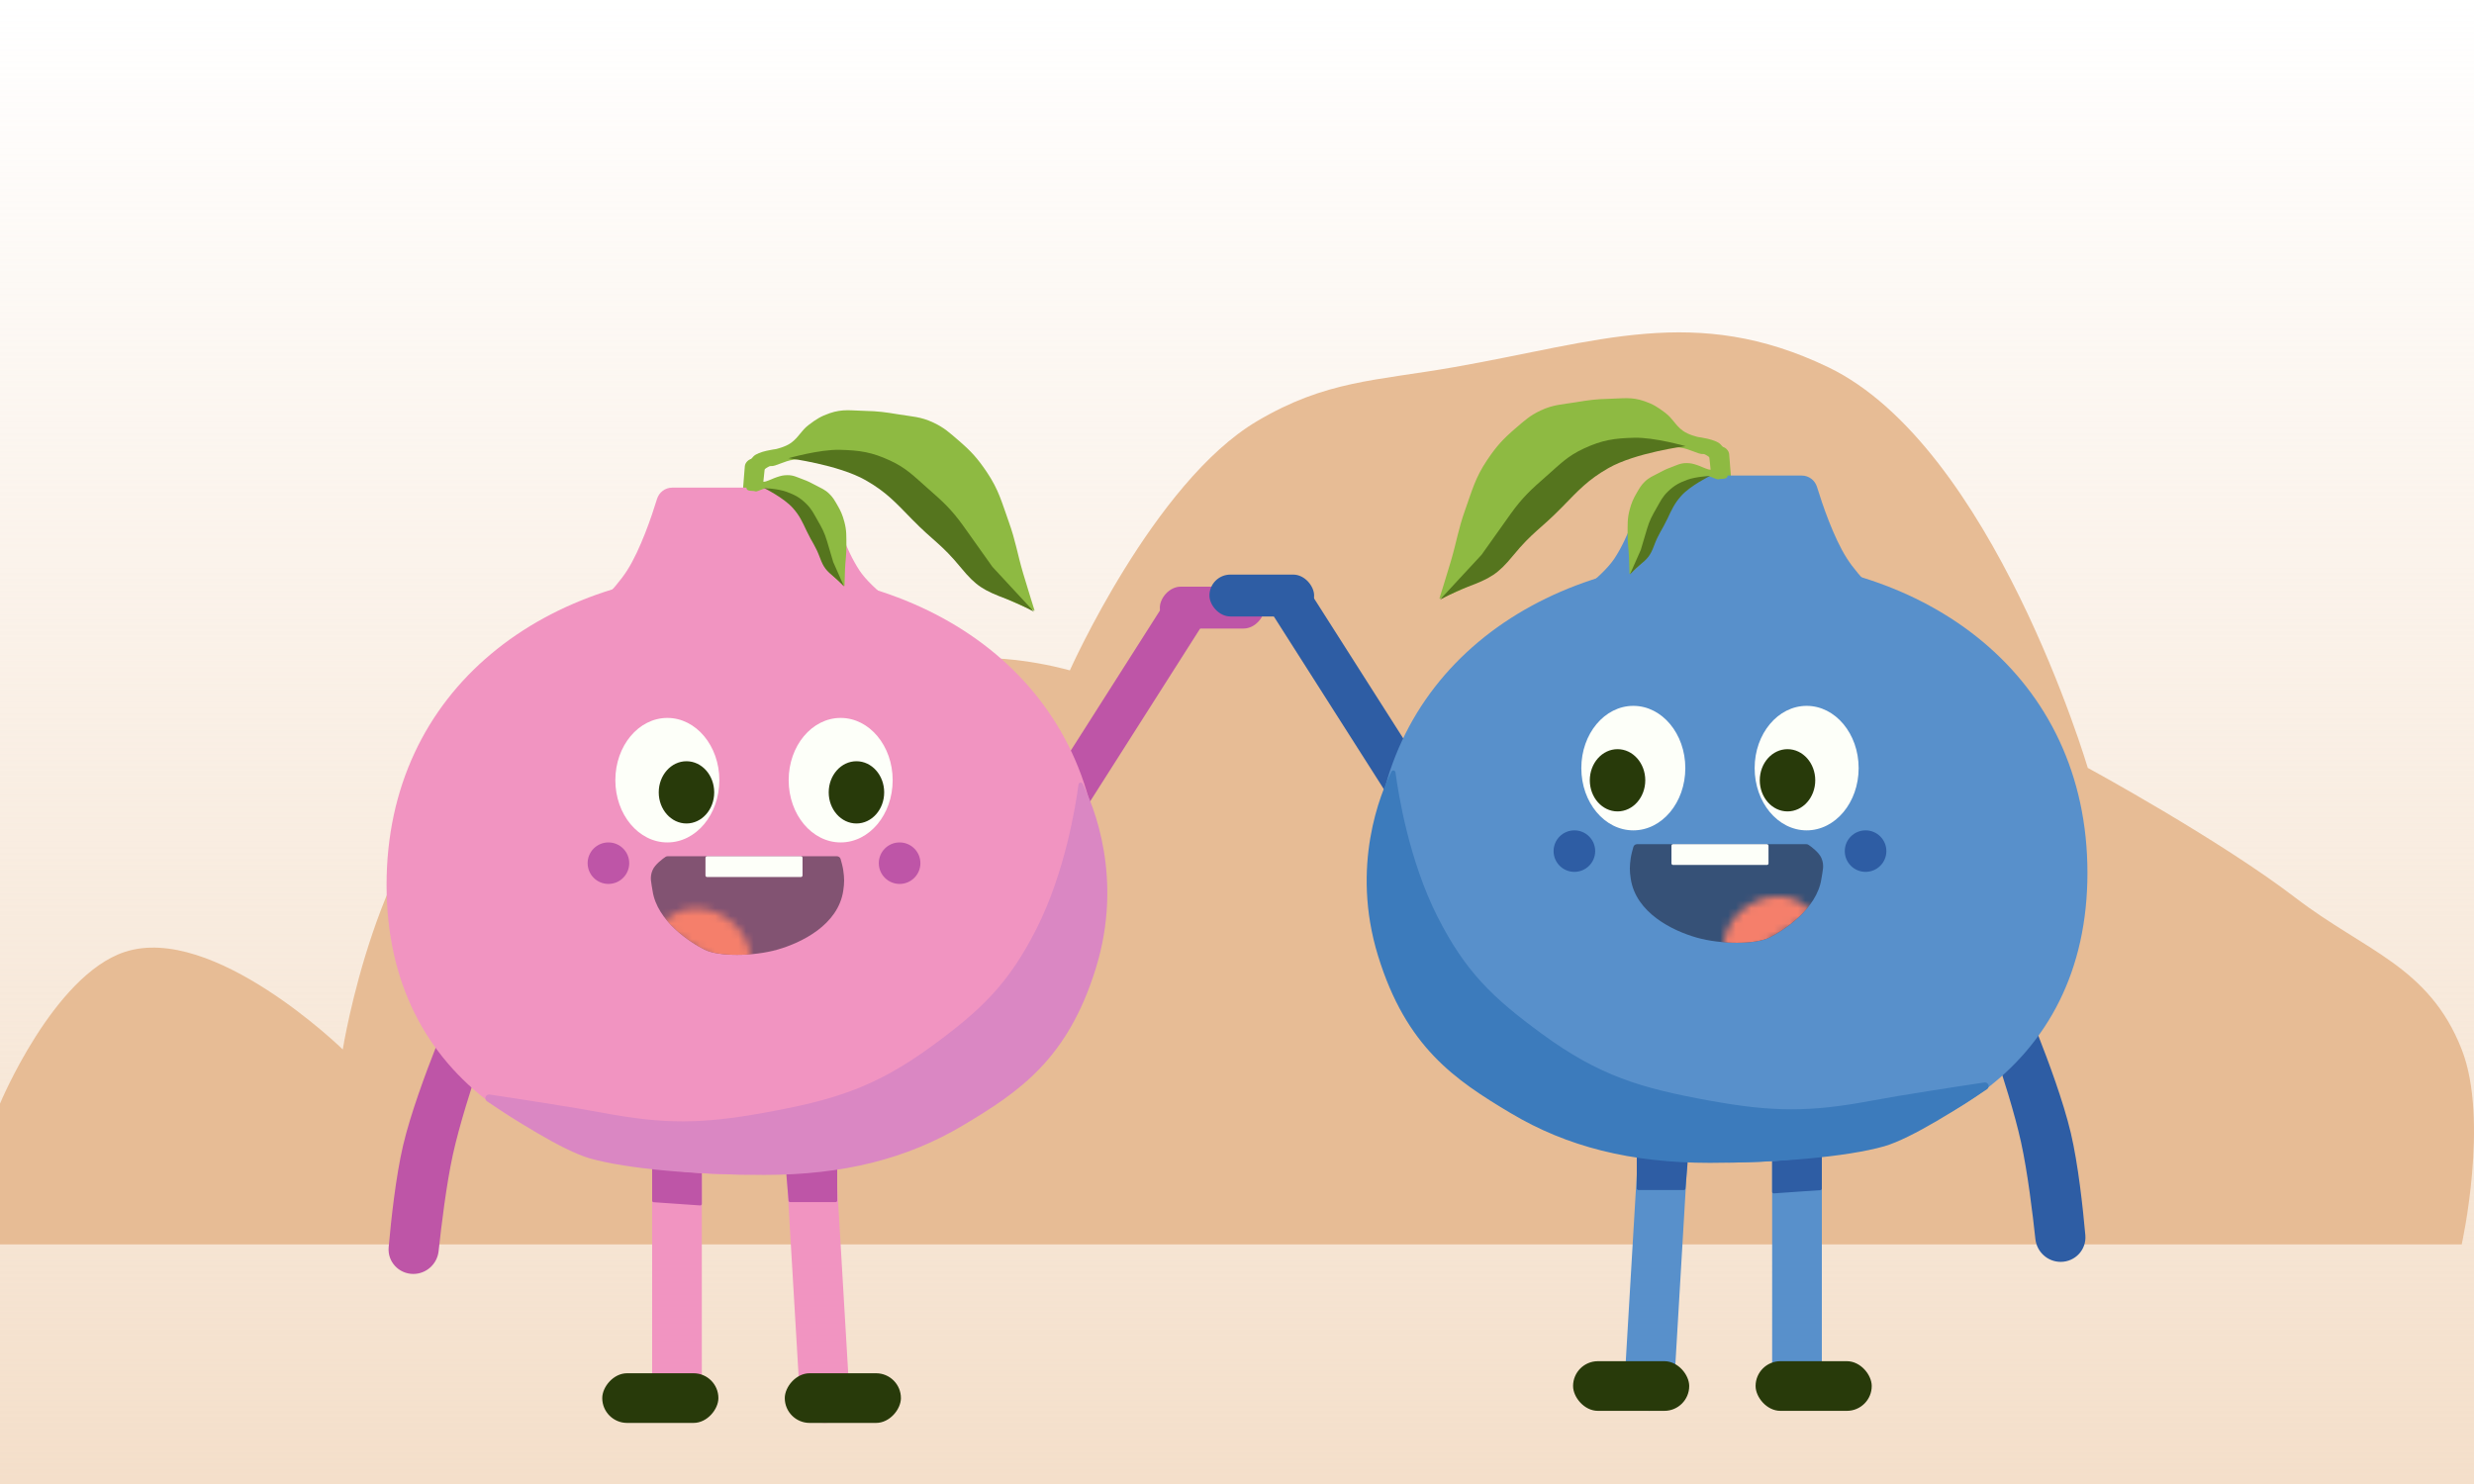 <svg width="320" height="192" viewBox="0 0 320 192" fill="none" xmlns="http://www.w3.org/2000/svg">
<rect width="320" height="192" fill="url(#paint0_linear_237_1016)"/>
<path d="M16.122 123.167C6.9 126.215 0 142.784 0 142.784V161H318.411C318.411 161 321.987 144.894 318.411 135.778C314.187 125.01 305.903 123.05 296.915 116.16C287.054 108.602 270.045 99.346 270.045 99.346C270.045 99.346 257.74 57.716 236.457 47.5C219.299 39.263 206.717 44.232 188.091 47.5C177.925 49.283 171.529 49.199 162.564 54.506C149.238 62.395 138.381 86.734 138.381 86.734C138.381 86.734 126.071 83.163 119.572 86.734C112.087 90.847 108.824 106.352 108.824 106.352C108.824 106.352 77.588 89.186 61.801 99.346C48.822 107.698 44.336 135.778 44.336 135.778C44.336 135.778 27.549 119.389 16.122 123.167Z" fill="#E7BC95"/>
<path d="M108.123 150.712C108.023 149.014 106.617 147.688 104.915 147.688V147.688C103.066 147.688 101.599 149.245 101.707 151.091L102.58 165.892L103.475 181.073C103.575 182.771 104.981 184.097 106.683 184.097V184.097C108.532 184.097 110 182.54 109.891 180.694L109.018 165.892L108.123 150.712Z" fill="#F194C1"/>
<path d="M107.419 144.956C107.403 144.86 107.32 144.789 107.222 144.789H101.332C101.215 144.789 101.123 144.889 101.132 145.006L101.563 150.158L101.996 155.344C102.004 155.448 102.091 155.528 102.195 155.528H108.088C108.199 155.528 108.288 155.438 108.288 155.328V152.843V150.175C108.288 150.164 108.287 150.153 108.285 150.142L107.419 144.956Z" fill="#BE55A7"/>
<path d="M90.779 151.095C90.779 149.394 89.453 147.988 87.755 147.888V147.888C85.909 147.78 84.352 149.248 84.352 151.097L84.351 165.924L84.351 180.584C84.351 182.359 85.79 183.797 87.564 183.797V183.797C89.339 183.797 90.778 182.358 90.778 180.583L90.778 166.302L90.779 151.095Z" fill="#F194C1"/>
<path d="M90.779 145.569C90.779 145.463 90.697 145.376 90.591 145.369L84.564 145.015C84.449 145.009 84.352 145.1 84.352 145.215L84.352 150.158L84.352 155.341C84.352 155.446 84.434 155.533 84.538 155.541L90.566 155.96C90.681 155.968 90.78 155.877 90.78 155.761L90.779 150.606L90.779 145.569Z" fill="#BE55A7"/>
<rect width="15.023" height="6.425" rx="3.213" transform="matrix(-1 0 0 1 116.53 177.672)" fill="#283A0A"/>
<rect width="15.023" height="6.425" rx="3.213" transform="matrix(-1 0 0 1 92.921 177.672)" fill="#283A0A"/>
<rect width="13.542" height="5.417" rx="2.708" transform="matrix(-1 0 0 1 163.563 75.902)" fill="#BE55A7"/>
<rect width="5.642" height="34.039" transform="matrix(-0.843 -0.537 -0.537 0.844 156.219 79.768)" fill="#BE55A7"/>
<path d="M61.972 137.719C62.472 136.223 61.763 134.581 60.32 133.942V133.942C58.777 133.257 56.977 133.971 56.358 135.542C55.09 138.762 53.106 144.087 52.146 148.164C51.197 152.192 50.589 157.802 50.271 161.373C50.105 163.242 51.586 164.822 53.462 164.822V164.822C55.146 164.822 56.554 163.538 56.733 161.863C57.087 158.57 57.738 153.206 58.584 149.354C59.401 145.635 60.974 140.706 61.972 137.719Z" fill="#BE55A7"/>
<path d="M132.338 74.176C132.897 76.071 133.823 79.013 133.823 79.013C133.823 79.013 131.407 78.105 129.945 77.342C128.55 76.613 127.745 76.208 126.515 75.228C125.358 74.306 124.764 73.702 123.839 72.549C122.712 71.142 122.542 70.038 121.459 68.597C120.463 67.272 119.82 66.582 118.6 65.457C117.384 64.336 116.678 63.7 115.247 62.868C113.94 62.108 113.081 61.934 111.692 61.336C109.883 60.556 109.001 59.679 107.06 59.34C105.364 59.044 104.363 59.264 102.655 59.477C101.445 59.627 100.293 60.37 99.719 60.302C99.144 60.234 97.817 61.962 96.931 61.428C96.072 60.911 96.81 59.752 97.441 59.064C98.073 58.376 100.343 58.107 100.343 58.107C100.343 58.107 101.583 57.838 102.32 57.297C103.347 56.544 103.589 55.742 104.604 54.974C105.565 54.246 106.159 53.86 107.301 53.466C109.004 52.878 110.104 53.121 111.907 53.161C113.587 53.197 114.529 53.331 116.187 53.606C117.978 53.904 119.07 53.896 120.713 54.666C122.112 55.322 122.771 55.944 123.943 56.949C125.591 58.362 126.439 59.289 127.648 61.089C129.181 63.372 129.562 64.94 130.486 67.527C131.392 70.066 131.575 71.59 132.338 74.176Z" fill="#8EBA42"/>
<rect width="2.113" height="7.388" rx="1.057" transform="matrix(-0.997 -0.079 -0.079 0.996 98.53 59.428)" fill="#8EBA42"/>
<path d="M130.284 77.534C131.85 78.117 133.754 79.155 133.754 79.155L128.369 73.342C128.369 73.342 126.045 70.059 124.616 68.063C123.077 65.914 121.952 64.889 119.963 63.149C118.207 61.612 117.271 60.584 115.156 59.599C112.793 58.499 111.237 58.263 108.631 58.197C106.004 58.13 101.986 59.284 101.986 59.284C101.986 59.284 108.444 60.12 111.963 62.128C114.629 63.649 115.829 64.998 117.975 67.195C120.824 70.11 121.72 70.322 124.31 73.47C126.245 75.821 127.226 76.394 130.284 77.534Z" fill="#55751E"/>
<rect width="1.268" height="4.476" rx="0.634" transform="matrix(-0.995 -0.104 -0.105 0.994 99.076 59.104)" fill="#8EBA42"/>
<path d="M50 114.491C50 139.922 70.659 151.972 96.142 151.972C121.625 151.972 142.283 139.922 142.283 114.491C142.283 89.06 121.625 73.799 96.142 73.799C70.659 73.799 50 89.06 50 114.491Z" fill="#F194C1"/>
<path d="M107.294 64.576C107.033 63.703 106.236 63.09 105.326 63.09H86.941C86.038 63.09 85.246 63.693 84.981 64.557C84.293 66.794 82.845 71.087 81.119 73.799C79.582 76.215 76.285 79.438 73.566 81.902C72.171 83.165 73.055 85.578 74.937 85.578H119.416C121.488 85.578 122.273 82.674 120.532 81.55C116.857 79.175 112.74 76.18 111.165 73.799C109.394 71.122 107.968 66.827 107.294 64.576Z" fill="#F194C1"/>
<path d="M134.079 120.134C137.764 112.84 139.134 104.248 139.497 101.502C139.535 101.216 139.9 101.147 140.029 101.405C141.392 104.124 145.356 113.55 141.751 125.241C138.119 137.02 131.852 141.252 124.582 145.587C117.311 149.923 109.093 152.012 98.828 152.012C90.244 152.012 81.103 151.242 76.294 149.871C72.71 148.849 66.122 144.59 63 142.488C62.563 142.194 62.821 141.534 63.341 141.612C66.858 142.139 74.006 143.231 77.993 143.979C85.978 145.477 90.772 145.422 98.766 143.979C107.747 142.358 113.117 140.774 120.577 135.308C126.919 130.662 130.472 127.275 134.079 120.134Z" fill="#DA87C3"/>
<path d="M109.301 73.621C109.263 74.487 109.229 75.839 109.229 75.839C109.229 75.839 108.355 75.12 107.857 74.596C107.382 74.096 107.105 73.814 106.734 73.232C106.385 72.686 106.224 72.351 106.005 71.741C105.737 70.997 105.823 70.515 105.579 69.764C105.354 69.072 105.185 68.695 104.839 68.055C104.493 67.417 104.291 67.053 103.815 66.505C103.381 66.005 103.049 65.81 102.558 65.365C101.918 64.785 101.539 64.561 100.782 64.146C100.12 63.782 99.773 63.054 99.028 63.176C98.522 63.259 97.894 63.676 97.665 63.567C97.436 63.457 96.63 63.623 96.553 63.176C96.503 62.885 96.727 62.432 96.94 62.524C97.153 62.616 98.17 62.244 98.17 62.244C98.17 62.244 98.683 62.402 99.066 62.282C99.599 62.115 99.99 61.895 100.52 61.72C101.023 61.554 101.325 61.478 101.855 61.476C102.645 61.474 103.067 61.73 103.81 62.002C104.502 62.255 104.874 62.445 105.523 62.794C106.224 63.171 106.678 63.323 107.251 63.875C107.739 64.346 107.924 64.697 108.267 65.28C108.75 66.1 108.97 66.605 109.216 67.524C109.527 68.689 109.463 69.394 109.478 70.598C109.493 71.781 109.352 72.439 109.301 73.621Z" fill="#8EBA42"/>
<path d="M107.97 74.724C108.537 75.188 109.179 75.888 109.179 75.888L107.771 72.712C107.771 72.712 107.273 71.02 106.964 69.989C106.631 68.879 106.31 68.294 105.732 67.29C105.222 66.403 104.98 65.844 104.242 65.135C103.418 64.344 102.805 64.025 101.733 63.629C100.652 63.228 98.82 63.138 98.82 63.138C98.82 63.138 101.381 64.4 102.556 65.733C103.447 66.742 103.753 67.472 104.331 68.688C105.099 70.302 105.441 70.516 106.068 72.19C106.537 73.441 106.863 73.817 107.97 74.724Z" fill="#55751E"/>
<ellipse rx="6.726" ry="8.054" transform="matrix(-1 0 0 1 108.736 100.939)" fill="#FDFFF9"/>
<ellipse rx="6.726" ry="8.054" transform="matrix(-1 0 0 1 86.318 100.939)" fill="#FDFFF9"/>
<ellipse rx="3.587" ry="4.027" transform="matrix(-1 0 0 1 110.777 102.515)" fill="#283A0A"/>
<ellipse rx="3.587" ry="4.027" transform="matrix(-1 0 0 1 88.792 102.515)" fill="#283A0A"/>
<path d="M86.346 110.783H108.255C108.472 110.783 108.665 110.923 108.726 111.132C108.836 111.509 109.001 112.116 109.068 112.573C109.221 113.61 109.226 114.221 109.068 115.258C108.399 119.662 103.688 121.969 100.549 122.864C97.411 123.759 92.927 123.759 91.134 122.864C89.34 121.969 84.982 119.178 84.408 115.258C84.256 114.22 83.994 113.537 84.408 112.573C84.729 111.826 85.735 111.097 86.082 110.862C86.16 110.809 86.252 110.783 86.346 110.783Z" fill="#141225" fill-opacity="0.5"/>
<mask id="mask0_237_1016" style="mask-type:alpha" maskUnits="userSpaceOnUse" x="85" y="117" width="13" height="10">
<path d="M93.837 118.682C96.81 120.573 97.926 124.133 96.329 126.634L85.561 119.786C87.159 117.285 90.864 116.791 93.837 118.682Z" fill="#8EBA42"/>
</mask>
<g mask="url(#mask0_237_1016)">
<path d="M86.346 110.783H108.255C108.472 110.783 108.665 110.924 108.726 111.132C108.836 111.509 109.001 112.116 109.068 112.573C109.221 113.611 109.226 114.221 109.068 115.258C108.399 119.663 103.688 121.97 100.549 122.865C97.411 123.759 92.927 123.759 91.134 122.865C89.34 121.97 84.982 119.178 84.408 115.258C84.256 114.22 83.994 113.537 84.408 112.573C84.729 111.826 85.735 111.098 86.082 110.862C86.16 110.809 86.252 110.783 86.346 110.783Z" fill="#F57F6B"/>
</g>
<rect width="12.554" height="2.685" rx="0.2" transform="matrix(-1 0 0 1 103.804 110.783)" fill="#FDFFF9"/>
<ellipse rx="2.69" ry="2.685" transform="matrix(-1 0 0 1 78.697 111.678)" fill="#BE55A7"/>
<ellipse rx="2.69" ry="2.685" transform="matrix(-1 0 0 1 116.359 111.678)" fill="#BE55A7"/>
<path d="M211.875 149.151C211.975 147.453 213.382 146.127 215.083 146.127V146.127C216.932 146.127 218.4 147.683 218.291 149.529L217.419 164.331L216.524 179.511C216.424 181.21 215.017 182.536 213.316 182.536V182.536C211.467 182.536 209.999 180.979 210.108 179.133L210.98 164.331L211.875 149.151Z" fill="#5890CB"/>
<path d="M212.579 143.395C212.595 143.298 212.679 143.228 212.777 143.228H218.667C218.784 143.228 218.876 143.328 218.866 143.444L218.436 148.597L218.003 153.783C217.994 153.887 217.908 153.967 217.804 153.967H211.91C211.8 153.967 211.71 153.877 211.71 153.767V151.282V148.614C211.71 148.603 211.711 148.592 211.713 148.581L212.579 143.395Z" fill="#2E5DA4"/>
<path d="M229.219 149.534C229.219 147.833 230.545 146.427 232.244 146.327V146.327C234.09 146.219 235.647 147.687 235.647 149.536L235.647 164.363L235.647 179.023C235.647 180.798 234.209 182.236 232.435 182.236V182.236C230.659 182.236 229.22 180.797 229.22 179.022L229.22 164.741L229.219 149.534Z" fill="#5890CB"/>
<path d="M229.219 144.008C229.219 143.902 229.302 143.815 229.407 143.808L235.435 143.454C235.549 143.447 235.646 143.539 235.646 143.654L235.646 148.597L235.646 153.78C235.646 153.885 235.565 153.972 235.46 153.98L229.433 154.399C229.317 154.407 229.219 154.316 229.219 154.2L229.219 149.045L229.219 144.008Z" fill="#2E5DA4"/>
<rect x="203.469" y="176.111" width="15.023" height="6.425" rx="3.213" fill="#283A0A"/>
<rect x="227.077" y="176.111" width="15.023" height="6.425" rx="3.213" fill="#283A0A"/>
<rect x="156.434" y="74.341" width="13.542" height="5.417" rx="2.708" fill="#2E5DA4"/>
<rect x="163.778" y="78.207" width="5.642" height="34.039" transform="rotate(-32.488 163.778 78.207)" fill="#2E5DA4"/>
<path d="M258.028 136.158C257.528 134.662 258.237 133.02 259.679 132.38V132.38C261.223 131.696 263.023 132.41 263.642 133.981C264.909 137.2 266.894 142.525 267.854 146.602C268.802 150.631 269.41 156.241 269.729 159.812C269.895 161.68 268.414 163.26 266.538 163.26V163.26C264.853 163.26 263.446 161.976 263.266 160.301C262.913 157.008 262.261 151.645 261.415 147.792C260.599 144.074 259.026 139.145 258.028 136.158Z" fill="#2E5DA4"/>
<path d="M187.66 72.615C187.101 74.51 186.174 77.452 186.174 77.452C186.174 77.452 188.591 76.544 190.053 75.781C191.448 75.052 192.253 74.647 193.483 73.666C194.64 72.745 195.234 72.141 196.159 70.987C197.286 69.581 197.456 68.477 198.539 67.036C199.535 65.711 200.178 65.021 201.398 63.896C202.614 62.775 203.32 62.138 204.751 61.307C206.058 60.547 206.918 60.373 208.306 59.775C210.115 58.995 210.998 58.117 212.938 57.779C214.634 57.482 215.636 57.703 217.343 57.915C218.553 58.066 219.705 58.808 220.28 58.741C220.854 58.673 222.181 60.4 223.068 59.867C223.926 59.35 223.189 58.19 222.557 57.503C221.926 56.815 219.656 56.546 219.656 56.546C219.656 56.546 218.415 56.276 217.678 55.736C216.652 54.983 216.41 54.181 215.395 53.413C214.433 52.685 213.839 52.298 212.697 51.904C210.995 51.317 209.894 51.56 208.092 51.6C206.412 51.636 205.469 51.77 203.811 52.045C202.02 52.342 200.929 52.335 199.285 53.105C197.886 53.761 197.227 54.383 196.055 55.388C194.407 56.801 193.559 57.728 192.35 59.528C190.817 61.81 190.435 63.379 189.512 65.966C188.606 68.505 188.423 70.029 187.66 72.615Z" fill="#8EBA42"/>
<rect width="2.113" height="7.388" rx="1.057" transform="matrix(0.997 -0.079 0.079 0.996 221.468 57.867)" fill="#8EBA42"/>
<path d="M189.714 75.972C188.149 76.556 186.245 77.593 186.245 77.593L191.63 71.781C191.63 71.781 193.954 68.498 195.383 66.502C196.922 64.352 198.047 63.328 200.035 61.588C201.792 60.05 202.728 59.023 204.843 58.038C207.206 56.938 208.762 56.702 211.368 56.635C213.996 56.568 218.013 57.723 218.013 57.723C218.013 57.723 211.555 58.558 208.036 60.566C205.37 62.088 204.17 63.437 202.024 65.633C199.175 68.548 198.279 68.76 195.688 71.908C193.753 74.26 192.772 74.832 189.714 75.972Z" fill="#55751E"/>
<rect width="1.268" height="4.476" rx="0.634" transform="matrix(0.995 -0.104 0.105 0.994 220.922 57.543)" fill="#8EBA42"/>
<path d="M270 112.93C270 138.361 249.341 150.41 223.858 150.41C198.374 150.41 177.715 138.361 177.715 112.93C177.715 87.499 198.374 72.237 223.858 72.237C249.341 72.237 270 87.499 270 112.93Z" fill="#5890CB"/>
<path d="M212.705 63.015C212.966 62.142 213.763 61.529 214.673 61.529H233.058C233.961 61.529 234.753 62.132 235.019 62.995C235.707 65.233 237.154 69.525 238.881 72.237C240.418 74.653 243.715 77.876 246.434 80.341C247.829 81.604 246.944 84.017 245.063 84.017H200.583C198.511 84.017 197.726 81.113 199.466 79.988C203.142 77.614 207.259 74.619 208.834 72.237C210.605 69.561 212.031 65.266 212.705 63.015Z" fill="#5890CB"/>
<path d="M185.919 118.573C182.235 111.279 180.865 102.687 180.502 99.941C180.464 99.654 180.098 99.585 179.969 99.843C178.607 102.563 174.643 111.988 178.248 123.68C181.88 135.459 188.147 139.691 195.417 144.026C202.688 148.362 210.907 150.451 221.171 150.451C229.756 150.451 238.897 149.681 243.706 148.31C247.29 147.288 253.879 143.029 257.001 140.927C257.438 140.633 257.18 139.972 256.659 140.051C253.142 140.578 245.994 141.67 242.007 142.418C234.022 143.916 229.227 143.861 221.234 142.418C212.252 140.797 206.882 139.213 199.422 133.747C193.079 129.101 189.527 125.714 185.919 118.573Z" fill="#3C7BBC"/>
<path d="M210.698 72.06C210.736 72.926 210.77 74.278 210.77 74.278C210.77 74.278 211.644 73.559 212.142 73.035C212.618 72.535 212.894 72.252 213.265 71.671C213.614 71.125 213.775 70.79 213.995 70.18C214.262 69.436 214.176 68.954 214.421 68.203C214.645 67.511 214.814 67.134 215.161 66.494C215.506 65.856 215.708 65.492 216.184 64.944C216.618 64.444 216.951 64.249 217.442 63.804C218.082 63.224 218.46 63 219.217 62.585C219.879 62.221 220.227 61.493 220.971 61.615C221.477 61.698 222.105 62.115 222.334 62.006C222.563 61.896 223.37 62.062 223.447 61.615C223.497 61.324 223.273 60.871 223.06 60.963C222.847 61.055 221.83 60.683 221.83 60.683C221.83 60.683 221.316 60.841 220.934 60.721C220.4 60.554 220.01 60.334 219.479 60.159C218.976 59.993 218.675 59.917 218.145 59.915C217.354 59.913 216.932 60.169 216.19 60.441C215.497 60.694 215.125 60.884 214.476 61.233C213.775 61.61 213.321 61.761 212.748 62.314C212.261 62.785 212.075 63.136 211.732 63.719C211.249 64.539 211.029 65.044 210.783 65.963C210.472 67.127 210.536 67.833 210.521 69.037C210.506 70.22 210.647 70.878 210.698 72.06Z" fill="#8EBA42"/>
<path d="M212.028 73.162C211.461 73.626 210.819 74.327 210.819 74.327L212.227 71.151C212.227 71.151 212.725 69.459 213.034 68.428C213.367 67.318 213.688 66.733 214.266 65.729C214.776 64.842 215.019 64.283 215.756 63.574C216.581 62.783 217.193 62.464 218.265 62.067C219.347 61.667 221.178 61.577 221.178 61.577C221.178 61.577 218.617 62.839 217.442 64.171C216.552 65.181 216.245 65.91 215.667 67.127C214.899 68.74 214.557 68.955 213.93 70.629C213.461 71.879 213.136 72.256 212.028 73.162Z" fill="#55751E"/>
<ellipse cx="211.262" cy="99.378" rx="6.726" ry="8.054" fill="#FDFFF9"/>
<ellipse cx="233.681" cy="99.378" rx="6.726" ry="8.054" fill="#FDFFF9"/>
<ellipse cx="209.221" cy="100.954" rx="3.587" ry="4.027" fill="#283A0A"/>
<ellipse cx="231.207" cy="100.954" rx="3.587" ry="4.027" fill="#283A0A"/>
<path d="M233.652 109.222H211.743C211.525 109.222 211.333 109.362 211.272 109.571C211.162 109.948 210.996 110.555 210.929 111.012C210.777 112.049 210.772 112.66 210.929 113.697C211.598 118.101 216.31 120.408 219.448 121.303C222.587 122.198 227.071 122.198 228.864 121.303C230.658 120.408 235.016 117.617 235.59 113.697C235.742 112.659 236.004 111.976 235.59 111.012C235.269 110.265 234.264 109.536 233.916 109.301C233.838 109.248 233.747 109.222 233.652 109.222Z" fill="#141225" fill-opacity="0.5"/>
<mask id="mask1_237_1016" style="mask-type:alpha" maskUnits="userSpaceOnUse" x="222" y="115" width="13" height="11">
<path d="M226.162 117.121C223.189 119.012 222.073 122.572 223.67 125.073L234.438 118.225C232.841 115.724 229.136 115.23 226.162 117.121Z" fill="#8EBA42"/>
</mask>
<g mask="url(#mask1_237_1016)">
<path d="M233.652 109.222H211.743C211.525 109.222 211.333 109.362 211.272 109.571C211.162 109.948 210.996 110.555 210.929 111.012C210.777 112.049 210.772 112.66 210.929 113.697C211.598 118.101 216.31 120.408 219.448 121.303C222.587 122.198 227.071 122.198 228.864 121.303C230.658 120.408 235.016 117.617 235.59 113.697C235.742 112.659 236.004 111.976 235.59 111.012C235.269 110.265 234.264 109.536 233.916 109.301C233.838 109.248 233.747 109.222 233.652 109.222Z" fill="#F57F6B"/>
</g>
<rect x="216.193" y="109.222" width="12.555" height="2.685" rx="0.2" fill="#FDFFF9"/>
<ellipse cx="241.303" cy="110.117" rx="2.69" ry="2.685" fill="#2E5DA4"/>
<ellipse cx="203.639" cy="110.117" rx="2.69" ry="2.685" fill="#2E5DA4"/>
<defs>
<linearGradient id="paint0_linear_237_1016" x1="160" y1="0" x2="160" y2="192" gradientUnits="userSpaceOnUse">
<stop stop-color="#F4DFCA" stop-opacity="0"/>
<stop offset="1" stop-color="#F4DFCA"/>
</linearGradient>
</defs>
</svg>
